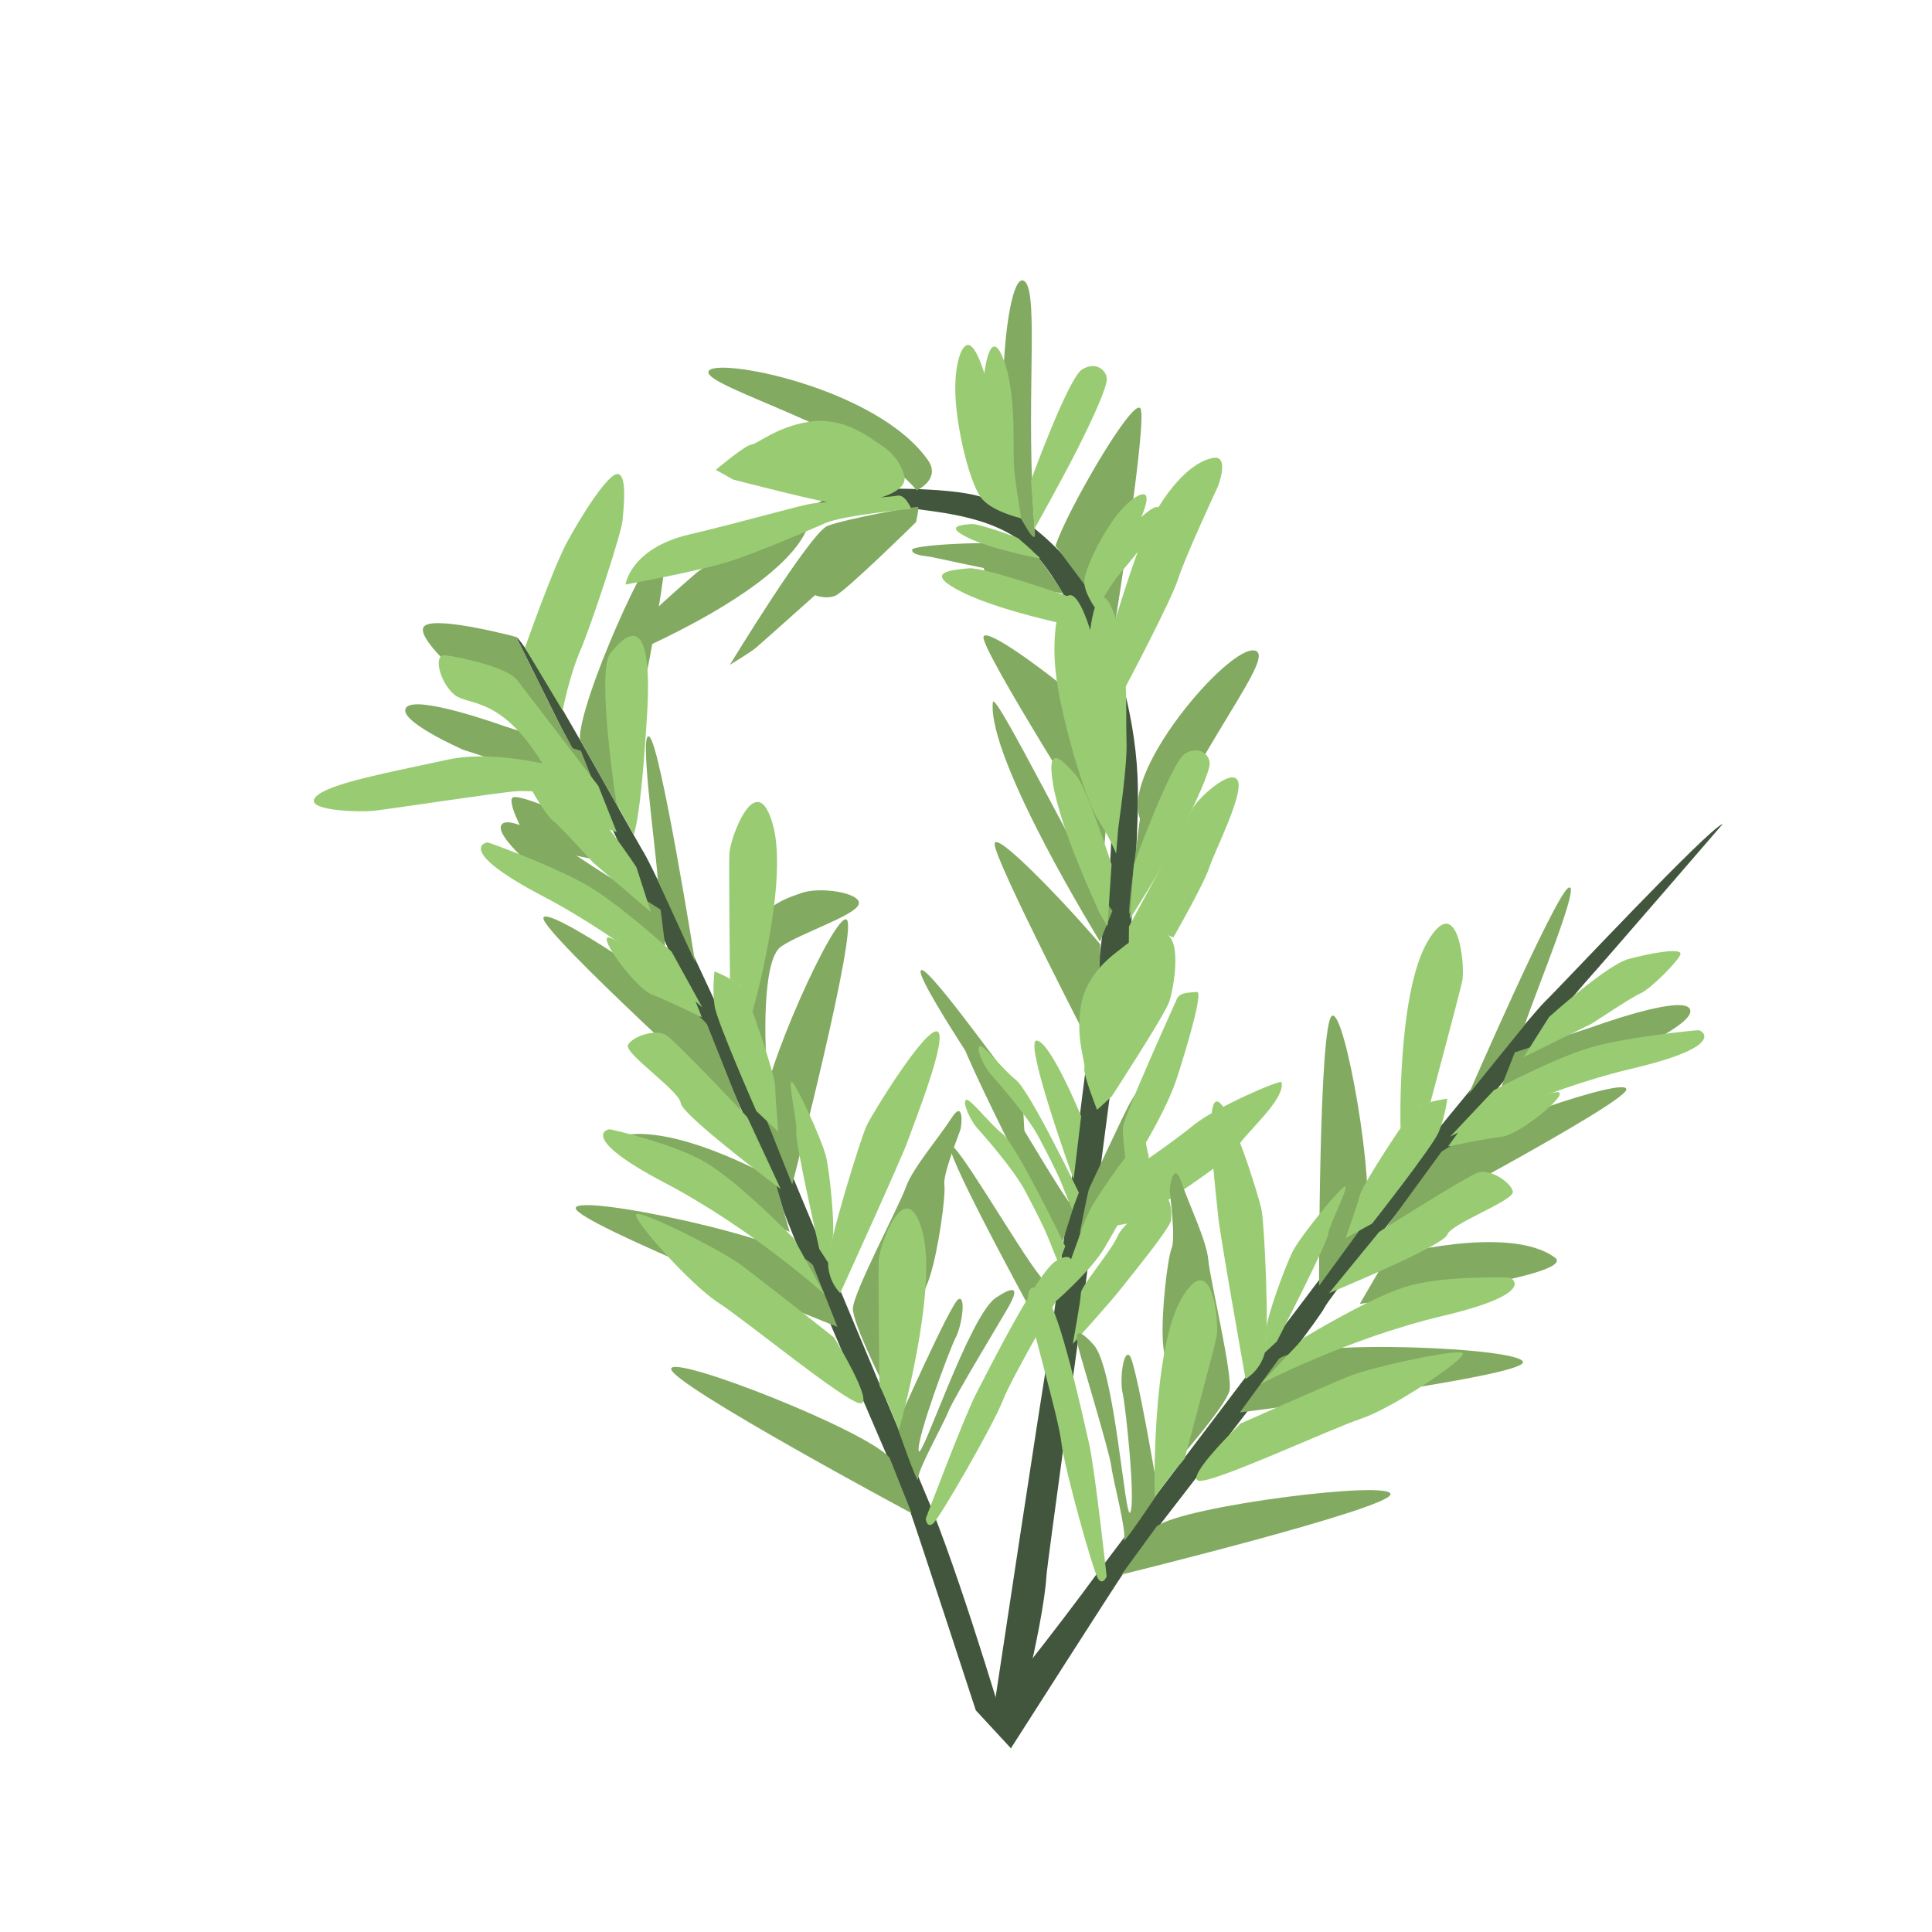 <?xml version="1.0" encoding="utf-8"?>
<!DOCTYPE svg PUBLIC "-//W3C//DTD SVG 1.1//EN" "http://www.w3.org/Graphics/SVG/1.1/DTD/svg11.dtd">
<svg version="1.1" xmlns="http://www.w3.org/2000/svg" xmlns:xlink="http://www.w3.org/1999/xlink" x="0px" y="0px" width="160px"
  height="160px" viewBox="0 0 160 160" enable-background="new 0 0 160 160" xml:space="preserve">
  <path fill="#42563E" d="M42.746,52.748c0,0,6.407,12.923,7.764,15.54c1.357,2.617,13.773,29.548,14.206,31.428
    c0.433,1.88,9.818,23.15,10.566,25.181c0.568,1.544,5.529,16.745,5.529,16.745l2.909,3.144
    c0,0-3.601-12.421-6.558-19.848c-0.271-0.682-12.208-29.085-13.076-31.266
    c-0.868-2.181-9.878-21.645-10.747-23.036S43.753,53.295,42.746,52.748z"/>
  <path fill="#42563E" d="M83.72,144.787l-1.383-3.475c0,0,4.195-27.839,4.421-28.757
    c0.226-0.919,4.895-37.061,5.178-41.137c0.13-1.873,0.508-10.03-0.589-13.975
    c-1.096-3.945-3.293-9.465-6.271-12.187c-2.978-2.722-8.249-2.874-9.801-3.204
    s-6.415-0.052-7.315,0.662c-0.9,0.713-1.695-0.391-1.695-0.391s3.19-1.506,4.293-1.709
    c1.104-0.202,7.927-0.313,10.623,0.509c2.695,0.822,7.939,4.774,9.648,9.067s3.334,9.567,3.406,15.103
    s-1.01,17.098-1.319,18.405c-0.309,1.307-2.711,20.262-3.022,22.754
    c-0.311,2.492-3.164,22.984-3.228,24.02C86.393,134.842,83.72,144.787,83.72,144.787z"/>
  <path fill="#83AA61" d="M47.355,62.374l-8.619-5.874c0,0-4.679-3.925-3.536-4.696
    c1.143-0.77,7.546,0.944,7.546,0.944l3.509,7.062l1.847,3.392L47.355,62.374z"/>
  <path fill="#83AA61" d="M75.5,125.323c0,0-20.023-10.74-19.919-11.965
    c0.104-1.226,16.253,5.135,18.088,7.365L75.5,125.323z"/>
  <path fill="#83AA61" d="M69.356,109.888c0,0-21.784-8.618-21.679-9.844
    c0.104-1.226,17.81,2.503,19.645,4.733L69.356,109.888z"/>
  <path fill="#83AA61" d="M65.609,98.1c0,0,5.438-21.11,4.52-21.929
    c-0.918-0.819-7.12,13.017-6.921,15.898L65.609,98.1z"/>
  <path fill="#83AA61" d="M51.231,66.925c0,0,4.65-20.911,3.732-21.73
    c-0.918-0.819-7.133,13.186-6.934,16.067L51.231,66.925z"/>
  <path fill="#83AA61" d="M61.562,92.387c0,0-16.664-15.128-16.56-16.353
    c0.104-1.226,11.714,6.559,13.549,8.789L61.562,92.387z"/>
  <path fill="#83AA61" d="M91.469,69.945c0,0-10.125-15.954-10.021-17.18c0.104-1.226,8.978,5.635,10.813,7.865
    L91.469,69.945z"/>
  <path fill="#83AA61" d="M92.324,51.765c0,0,2.691-16.826,2.131-17.922
    c-0.559-1.095-6.185,8.608-7.042,11.366L92.324,51.765z"/>
  <path fill="#83AA61" d="M90.859,87.666c0,0-8.592-16.564-8.487-17.789c0.104-1.226,6.914,6.101,8.749,8.331
    L90.859,87.666z"/>
  <path fill="#83AA61" d="M87.885,103.174c0,0-8.592-16.564-8.488-17.79
    c0.104-1.226,7.65,12.412,9.485,14.642L87.885,103.174z"/>
  <path fill="#83AA61" d="M86.366,110.342c0,0-7.78-14.133-7.676-15.359
    c0.104-1.226,5.692,8.57,7.527,10.8L86.366,110.342z"/>
  <path fill="#83AA61" d="M84.874,94.431c0,0-8.742-12.758-8.637-13.984c0.104-1.226,6.6,7.972,8.435,10.202
    L84.874,94.431z"/>
  <path fill="#83AA61" d="M91.095,77.972c0,0-9.344-15.108-8.872-19.811
    c0.123-1.224,8.071,15.038,9.906,17.268L91.095,77.972z"/>
  <path fill="#83AA61" d="M85.711,44.174c-0.847-10.675,0.374-19.805-0.843-20.86
    c-1.597-1.385-2.863,13.336-0.503,19.264C84.366,42.578,85.807,45.38,85.711,44.174z"/>
  <path fill="#83AA61" d="M93.589,75.571c3.989-11.696,11.746-20.538,10.53-21.593
    c-1.596-1.385-11.364,9.679-9.714,13.826C94.405,67.803,93.199,76.717,93.589,75.571z"/>
  <path fill="#83AA61" d="M57.563,79.661c0,0-2.847-17.812-3.765-18.631
    c-0.918-0.819,0.489,9.032,0.689,11.913L57.563,79.661z"/>
  <path fill="#83AA61" d="M75.866,43.237c0,0-5.873,5.771-6.691,6.097c-0.818,0.325-1.675-0.044-1.675-0.044
    s-4.454,3.981-4.897,4.356c-0.443,0.374-2.161,1.413-2.161,1.413s6.659-10.939,8.09-11.508
    s7.432-1.655,7.507-1.567C76.113,42.073,75.866,43.237,75.866,43.237z"/>
  <path fill="#83AA61" d="M88.061,49.15c0,0-5.454-0.873-5.956-1.185c-0.501-0.312-0.643-0.922-0.643-0.922
    s-3.923-0.82-4.302-0.91c-0.379-0.09-1.667-0.123-1.623-0.604c0.044-0.481,8.662-0.82,9.54-0.274
    C85.953,45.801,88.061,49.15,88.061,49.15z"/>
  <path fill="#83AA61" d="M50.738,54.778c0,0,12.847-5.113,15.835-10.447
    c2.988-5.334-8.792,3.026-8.792,3.026S50.126,53.837,50.738,54.778z"/>
  <path fill="#83AA61" d="M95.636,92.02c0.883-2.364,2.741-4.986,1.84-5.019
    c-0.901-0.032-3.235,3.028-4.065,4.661s-3.139,6.631-3.219,6.787c-0.08,0.156-0.779,3.694-0.779,3.694
    L95.636,92.02z"/>
  <path fill="#83AA61" d="M49.461,68.687c0,0-6.757-3.291-7.064-2.576c-0.308,0.715,1.373,3.598,1.526,3.833
    s6.249,1.42,6.249,1.42L49.461,68.687z"/>
  <path fill="#83AA61" d="M64.125,97.641c0,0-8.97-5.132-13.417-3.363
    c-2.453,0.976,14.684,7.734,14.684,7.734l-1.186-4.166"/>
  <path fill="#83AA61" d="M48.288,65.309l-9.923-3.214c0,0-5.594-2.451-4.713-3.512
    c0.88-1.061,8.05,1.533,8.05,1.533l6.408,2.068l1.098,2.76L48.288,65.309z"/>
  <path fill="#83AA61" d="M54.095,78.409l-8.788-5.619c0,0-4.792-3.786-3.672-4.59
    c1.12-0.804,7.401,3.518,7.401,3.518l5.677,3.621l0.365,2.948L54.095,78.409z"/>
  <path fill="#83AA61" d="M58.669,30.781c0.299-1.303,13.915,1.256,18.181,7.329
    c1.105,1.572-0.936,2.504-0.936,2.504C72.045,35.759,58.369,32.084,58.669,30.781z"/>
  <path fill="#83AA61" d="M72.996,114.326c0,0,0.454-2.727,1.007-3.42c0.553-0.694,2.253-2.887,2.982-5.112
    c0.728-2.226,1.349-6.767,1.223-7.678c-0.126-0.911,1.213-4.167,1.334-4.571
    c0.121-0.403,0.278-2.538-0.747-0.946s-3.245,4.193-3.769,5.704
    c-0.524,1.511-4.416,8.839-4.393,10.085C70.655,109.634,72.996,114.326,72.996,114.326z"/>
  <path fill="#83AA61" d="M74.259,118.028c0,0,4.475-10.111,5.116-10.434s0.287,2.186-0.219,3.157
    c-0.506,0.971-3.256,8.342-3.074,9.394c0.182,1.052,4.187-11.198,6.386-12.666
    c2.199-1.467,1.472-0.053,1.169,0.541c-0.303,0.594-4.636,7.706-5.077,8.829
    c-0.441,1.123-2.568,4.87-2.53,5.625C76.066,123.229,74.259,118.028,74.259,118.028z"/>
  <path fill="#83AA61" d="M63.43,87.117c0,0-0.416-7.59,1.261-8.732c1.677-1.141,6.152-2.567,6.425-3.504
    c0.273-0.938-3.29-1.507-4.823-0.896c-0.478,0.19-3.128,0.864-3.857,3.049
    c-0.729,2.185-0.491,6.353-0.491,6.353L63.43,87.117z"/>
  <path fill="#99CC72" d="M62.325,83.771c0,0,3.041-10.685,1.674-15.509
    c-1.367-4.824-3.557,1.179-3.6,2.459c-0.043,1.28,0.053,10.336,0.053,10.336l0.831,0.549
    L62.325,83.771z"/>
  <path fill="#99CC72" d="M74.444,118.444c0,0,3.297-11.69,1.93-16.513
    c-1.367-4.824-3.557,1.179-3.6,2.459c-0.043,1.28,0.053,10.335,0.053,10.335l0.677,1.408
    L74.444,118.444z"/>
  <path fill="#99CC72" d="M55.612,78.805c0,0-4.261-3.909-7.014-5.497c-2.753-1.588-7.925-3.477-8.184-3.532
    s-2.657,0.663,4.528,4.434s13.221,9.22,13.221,9.22L55.612,78.805z"/>
  <path fill="#99CC72" d="M65.731,102.556c0,0-4.586-4.727-7.339-6.315s-7.6-2.659-7.858-2.714
    c-0.259-0.055-2.657,0.663,4.528,4.434s13.222,9.22,13.222,9.22L65.731,102.556z"/>
  <path fill="#99CC72" d="M57.396,82.416c0,0-6.271-4.846-7.033-4.779s2.308,4.212,3.615,4.719
    c1.307,0.506,4.151,1.9,4.151,1.9L57.396,82.416z"/>
  <path fill="#99CC72" d="M52.702,71.811c0,0-3.552-5.375-5.188-6.302c-1.636-0.928-4.045-2.022-4.059-1.463
    c-0.015,0.558,1.697,3.429,2.37,3.951c0.673,0.522,3.288,3.433,3.288,3.433l4.792,4.108
    L52.702,71.811z"/>
  <path fill="#99CC72" d="M51.037,66.439c0,0-1.665-10.827-0.501-12.316
    c1.164-1.49,3.594-3.913,3.053,5.043s-1.115,9.968-1.115,9.968l-1.343-2.459"/>
  <path fill="#99CC72" d="M48.899,64.282c0,0-6.969-2.437-11.833-1.369s-9.878,1.958-10.928,3.087
    s3.512,1.286,4.874,1.139c1.362-0.148,10.29-1.517,11.752-1.612c1.462-0.095,4.246,0.297,4.246,0.297
    L48.899,64.282z"/>
  <path fill="#99CC72" d="M43.474,53.645c0,0,2.266-6.455,3.443-8.661c1.177-2.205,3.498-5.892,4.274-5.727
    s0.444,2.902,0.361,3.882c-0.083,0.98-2.534,8.508-3.478,10.699
    c-0.943,2.191-1.479,5.009-1.479,5.009L43.474,53.645z"/>
  <path fill="#99CC72" d="M49.554,65.091c0,0-5.898-7.678-6.727-8.769c-0.829-1.091-4.873-1.928-5.948-2.053
    c-1.076-0.125-0.426,2.301,0.744,3.256c1.17,0.955,3.736,0.066,7.136,5.435
    c3.4,5.37,6.314,5.947,6.314,5.947L49.554,65.091z"/>
  <path fill="#99CC72" d="M68.359,43.318c0,0-5.507,2.429-8.11,3.228s-8.449,1.863-8.449,1.863
    s0.419-2.998,5.254-4.138c4.835-1.14,9.068-2.405,10.262-2.578
    c1.195-0.172,6.348-0.513,7.007-0.643c0.658-0.131,1.147,1.096,1.147,1.096
    S69.906,42.65,68.359,43.318z"/>
  <path fill="#99CC72" d="M93.151,57.001c0,0,3.828-7.209,4.429-9.09c0.6-1.881,3.282-7.622,3.282-7.622
    c0.383-1.021,0.688-2.562-0.39-2.368c-2.38,0.43-4.747,3.939-5.813,6.617
    c-1.065,2.678-2.493,7.422-2.493,7.422L93.151,57.001z"/>
  <path fill="#99CC72" d="M92.613,68.557c0.028-0.327,0.772-5.201,0.68-7.217
    c-0.092-2.016,0.258-7.286-1.098-10.694c-1.356-3.407-1.909,1.549-1.909,1.549
    s-0.812-2.834-1.629-2.904c-0.817-0.069-1.598,2.531-1.25,6.181
    c0.348,3.651,2.501,10.846,3.493,12.346c0.992,1.5,1.534,2.863,1.534,2.863L92.613,68.557z"/>
  <path fill="#99CC72" d="M84.545,42.916c0.023-0.265-0.509-2.93-0.584-4.566
    c-0.074-1.637,0.209-5.916-0.892-8.682c-1.101-2.766-1.55,1.258-1.55,1.258s-0.66-2.301-1.323-2.358
    c-0.663-0.056-1.297,2.055-1.015,5.019c0.282,2.964,1.194,6.318,1.999,7.536
    C81.986,42.34,84.545,42.916,84.545,42.916z"/>
  <path fill="#99CC72" d="M90.777,50.462c0.13-0.129,1.034-1.764,1.722-2.656
    c0.688-0.892,2.737-3.012,3.388-4.952c0.65-1.941-1.372-0.028-1.372-0.028s0.676-1.5,0.353-1.824
    c-0.323-0.324-1.593,0.502-2.761,2.183c-1.168,1.681-2.179,3.846-2.297,4.843
    C89.689,49.023,90.777,50.462,90.777,50.462z"/>
  <path fill="#99CC72" d="M92.054,71.585c0,0-2.086-6.432-2.929-7.36c-0.843-0.927-2.569-3.082-1.908,0.759
    c0.661,3.842,3.565,9.949,3.755,10.426s0.747,1.281,0.747,1.281L92.054,71.585z"/>
  <path fill="#99CC72" d="M88.367,49.358c0,0-6.897-2.427-8.143-2.292c-1.246,0.134-4.004,0.259-0.511,1.989
    c3.493,1.73,10.139,2.983,10.636,3.11c0.497,0.128-1.189-0.255-1.189-0.255L88.367,49.358z"/>
  <path fill="#99CC72" d="M84.304,44.556c0,0-3.209-1.231-3.904-1.156c-0.695,0.075-2.233,0.144-0.285,1.109
    c1.948,0.965,5.654,1.663,5.931,1.734c0.277,0.071-0.408-0.47-0.408-0.47L84.304,44.556z"/>
  <path fill="#99CC72" d="M93.902,71.596c0,0,3.093-8.493,4.238-9.186s2.002,0.072,2.041,0.766
    c0.04,0.695-1.158,3.303-2.452,5.87c-1.294,2.568-4.162,7.064-4.162,7.064L93.902,71.596z"/>
  <path fill="#99CC72" d="M85.382,39.776c0,0,3.093-8.493,4.238-9.186c1.145-0.693,2.002,0.072,2.041,0.766
    c0.04,0.695-1.158,3.303-2.452,5.871c-1.294,2.567-3.529,6.544-3.529,6.544L85.382,39.776z"/>
  <path fill="#99CC72" d="M97.174,77.636c0,0,2.514-4.395,2.979-5.804c0.466-1.409,2.912-6.171,2.341-7.208
    c-0.57-1.036-3.359,1.541-3.778,2.409c-0.419,0.868-5.219,9.697-5.219,9.697l-0.016,1.613
    l2.749-1.094L97.174,77.636z"/>
  <path fill="#99CC72" d="M89.537,92.437c0,0-2.533-6.165-3.676-6.262c-1.144-0.097,3.049,11.5,3.049,11.5
    L89.537,92.437z"/>
  <path fill="#99CC72" d="M92.071,90.797c0,0,4.367-6.718,4.752-7.815c0.385-1.097,1.188-5.625-0.592-5.733
    c-1.78-0.108-2.934,0.959-3.475,1.383c-0.541,0.425-2.778,1.947-3.239,4.656
    c-0.461,2.709,0.394,4.659,0.284,5.176s1.056,3.447,1.056,3.447L92.071,90.797z"/>
  <path fill="#99CC72" d="M60.716,39.713c0,0,7.751,2.029,8.914,2.049c1.162,0.02,5.712-0.644,5.255-2.368
    c-0.458-1.724-1.834-2.483-2.407-2.863c-0.574-0.38-2.723-2.024-5.439-1.608
    c-2.716,0.416-4.297,1.841-4.823,1.9c-0.526,0.058-2.939,2.088-2.939,2.088L60.716,39.713z"/>
  <path fill="#99CC72" d="M88.216,103.216c0,0-4.04-8.404-5.205-9.329c-1.165-0.924-2.703-3.003-3.015-2.796
    c-0.312,0.207,0.352,1.679,0.923,2.32c0.571,0.641,3.044,3.446,3.974,5.207
    c2.158,4.085,1.809,3.781,2.783,6.021L88.216,103.216z"/>
  <path fill="#99CC72" d="M89.345,98.769c0,0-4.04-8.404-5.205-9.329c-1.165-0.924-2.703-3.003-3.015-2.796
    c-0.312,0.207,0.352,1.679,0.923,2.32c0.571,0.641,3.044,3.446,3.974,5.207
    c2.158,4.085,1.809,3.781,2.783,6.021L89.345,98.769z"/>
  <path fill="#99CC72" d="M87.444,107.762c0,0,2.941-2.558,4.02-4.409c1.079-1.85,3.934-6.776,3.65-7.689
    c-0.285-0.913-0.079-1.783-1.014-0.859c-0.934,0.924-3.187,4.19-3.775,5.292
    s-1.006,2.477-1.006,2.477L87.444,107.762l5.707-6.714"/>
  <path fill="#99CC72" d="M106.129,89.623c-0.06-0.257-5.479,2.102-7.211,3.502
    c-1.732,1.4-3.792,2.801-3.792,2.801l-3.201,5.61c0,0,1.844-0.126,2.512-0.629
    c0.668-0.503,7.309-4.645,8.005-5.87C103.139,93.813,106.467,91.067,106.129,89.623z"/>
  <path fill="#99CC72" d="M88.843,111.295c0,0,3.125-3.455,4.012-4.597c0.887-1.142,4.081-5.019,4.137-5.672
    s-0.024-1.648-0.432-1.88c-0.408-0.232-3.521,2.064-4.005,3.228
    c-0.484,1.164-3.042,4.155-3.04,4.707C89.517,107.633,88.843,111.295,88.843,111.295z"/>
  <path fill="#99CC72" d="M94.376,95.499c0,0,2.242-3.591,3.091-6.218c0.849-2.627,2.194-7.181,1.662-7.13
    c-0.533,0.05-1.42,0.002-1.665,0.577c-0.245,0.574-4.374,9.638-4.457,10.619
    c-0.083,0.98,0.428,4.25,0.428,4.25L94.376,95.499z"/>
  <path fill="#99CC72" d="M69.584,107.089c0,0,5.099-11.187,5.579-12.561c0.479-1.375,3.447-8.793,2.453-9.108
    s-5.309,6.692-5.829,7.767c-0.519,1.075-3.204,9.8-3.207,11.381
    C68.578,106.147,69.584,107.089,69.584,107.089z"/>
  <path fill="#99CC72" d="M69.074,110.765c0,0-6.107-4.832-7.78-6.06
    c-1.673-1.229-8.178-4.481-8.601-4.155c-0.423,0.326,4.444,5.81,6.784,7.326
    c2.34,1.516,10.555,8.272,11.767,8.342C72.456,116.287,69.074,110.765,69.074,110.765z"/>
  <path fill="#99CC72" d="M76.663,125.778c0,0,3.188-8.453,4.172-10.344
    c0.984-1.891,5.07-10.069,6.597-10.993c1.527-0.924,1.499,0.193,1.115,1.214
    c-0.383,1.021-4.702,8.265-5.494,10.317c-0.792,2.052-5.232,9.74-5.764,10.188
    C76.757,126.608,76.663,125.778,76.663,125.778z"/>
  <path fill="#99CC72" d="M67.85,103.437c0,0-2.03-8.981-1.907-9.661c0.124-0.681-0.674-4.073-0.401-4.182
    c0.273-0.108,2.552,4.826,2.877,6.236s0.731,5.819,0.54,6.653
    c-0.19,0.834-0.378,2.084-0.378,2.084L67.85,103.437z"/>
  <path fill="#99CC72" d="M64.655,98.472c0,0-0.138-0.103-0.379-0.285c-1.614-1.221-7.833-5.973-7.903-6.839
    c-0.08-0.994-4.719-4.121-4.364-4.815c0.355-0.694,2.359-1.412,3.256-0.743
    c0.898,0.669,6.459,6.508,6.635,6.753L64.655,98.472z"/>
  <path fill="#99CC72" d="M62.637,92.013c0,0-3.245-7.361-3.453-8.675c-0.207-1.314-0.011-2.893-0.011-2.893
    s2.072,0.833,2.456,1.549c0.384,0.716,2.571,7.005,2.574,8.003s0.259,3.737,0.259,3.737
    L62.637,92.013z"/>
  <path fill="#42563E" d="M142.662,68.246c0,0-9.419,10.923-11.385,13.121
    c-1.966,2.197-20.689,25.194-21.576,26.907c-0.887,1.713-15.268,19.98-16.497,21.761
    c-0.935,1.354-9.485,14.751-9.485,14.751l-1.383-3.475c0,0,4.326-5.244,9.037-11.703
    c0.432-0.593,19.058-25.135,20.441-27.032c1.383-1.897,14.951-18.508,16.139-19.639
    S141.551,68.525,142.662,68.246z"/>
  <path fill="#83AA61" d="M92.888,130.395c0,0,22.065-5.422,22.269-6.635s-17.02,0.932-19.352,2.635
    L92.888,130.395z"/>
  <path fill="#83AA61" d="M102.677,116.973c0,0,23.243-2.929,23.446-4.142
    c0.204-1.213-17.873-2.006-20.205-0.302L102.677,116.973z"/>
  <path fill="#83AA61" d="M109.238,106.486c0,0-0.017-21.799,1.076-22.364
    c1.093-0.565,3.659,14.379,2.749,17.12L109.238,106.486z"/>
  <path fill="#83AA61" d="M114.579,101.96c0,0,19.903-10.508,20.107-11.721
    c0.204-1.213-12.977,3.439-15.309,5.143L114.579,101.96z"/>
  <path fill="#83AA61" d="M121.618,90.628c0,0,7.188-16.544,8.281-17.109s-2.72,8.626-3.63,11.367
    L121.618,90.628z"/>
  <path fill="#83AA61" d="M114.929,104.06c0,0,9.964-2.74,13.831,0.079
    c2.133,1.556-16.146,3.838-16.146,3.838l2.185-3.74"/>
  <path fill="#83AA61" d="M125.288,90.278l9.91-3.257c0,0,5.583-2.475,4.698-3.532
    c-0.885-1.057-8.043,1.567-8.043,1.567l-6.399,2.095l-1.087,2.765L125.288,90.278z"/>
  <path fill="#83AA61" d="M98.048,120.366c0,0,0.238-2.754-0.125-3.563s-1.464-3.356-1.617-5.693
    c-0.152-2.337,0.377-6.889,0.725-7.741c0.348-0.851-0.138-4.338-0.155-4.759
    c-0.017-0.421,0.362-2.527,0.958-0.731c0.596,1.796,2.101,4.868,2.232,6.462
    c0.131,1.594,2.078,9.659,1.747,10.861C101.482,116.403,98.048,120.366,98.048,120.366z"/>
  <path fill="#83AA61" d="M95.904,123.637c0,0-1.82-10.906-2.36-11.379
    c-0.54-0.473-0.822,2.045-0.573,3.112c0.249,1.067,1.079,8.889,0.641,9.863
    c-0.438,0.974-1.27-11.888-3.035-13.856c-1.765-1.968-1.413-0.418-1.267,0.233
    c0.146,0.651,2.574,8.617,2.722,9.815c0.148,1.197,1.276,5.356,1.052,6.078
    C92.86,128.225,95.904,123.637,95.904,123.637z"/>
  <path fill="#99CC72" d="M115.983,93.425c0,0-0.288-11.105,2.236-15.438
    c2.524-4.332,3.152,2.027,2.875,3.277c-0.277,1.251-2.622,9.998-2.622,9.998l-0.941,0.325
    L115.983,93.425z"/>
  <path fill="#99CC72" d="M95.621,123.994c0,0-0.286-12.142,2.238-16.475s3.152,2.026,2.875,3.277
    c-0.277,1.25-2.622,9.997-2.622,9.997l-1.006,1.195L95.621,123.994z"/>
  <path fill="#99CC72" d="M123.72,90.284c0,0,5.099-2.726,8.161-3.58c3.061-0.853,8.541-1.396,8.805-1.385
    c0.264,0.011,2.409,1.303-5.488,3.169c-7.897,1.866-15.099,5.641-15.099,5.641L123.72,90.284z"/>
  <path fill="#99CC72" d="M108.012,110.773c0,0,5.618-3.437,8.679-4.291c3.062-0.854,8.023-0.686,8.286-0.674
    c0.264,0.011,2.409,1.303-5.488,3.169s-15.099,5.642-15.099,5.642L108.012,110.773z"/>
  <path fill="#99CC72" d="M121.094,93.338c0,0,7.279-3.134,8.001-2.88s-3.283,3.506-4.675,3.671
    c-1.391,0.165-4.493,0.808-4.493,0.808L121.094,93.338z"/>
  <path fill="#99CC72" d="M128.278,84.234c0,0,4.778-4.323,6.593-4.814c1.816-0.492,4.421-0.952,4.296-0.407
    c-0.124,0.544-2.496,2.9-3.278,3.237c-0.782,0.338-4.038,2.508-4.038,2.508l-5.663,2.787
    L128.278,84.234z"/>
  <path fill="#99CC72" d="M103.153,114.204c0,0-2.157-12.103-2.279-13.554s-1.152-9.374-0.111-9.432
    c1.041-0.058,3.478,7.802,3.714,8.973c0.236,1.17,0.666,10.289,0.275,11.821
    C104.361,113.543,103.153,114.204,103.153,114.204z"/>
  <path fill="#99CC72" d="M102.732,117.892c0,0,7.117-3.161,9.043-3.935s9.035-2.307,9.364-1.886
    c0.329,0.421-5.749,4.522-8.393,5.408c-2.643,0.886-12.281,5.387-13.472,5.153
    C98.083,122.399,102.732,117.892,102.732,117.892z"/>
  <path fill="#99CC72" d="M91.648,130.545c0,0-0.985-8.98-1.468-11.057
    c-0.482-2.076-2.406-11.014-3.655-12.288c-1.249-1.274-1.5-0.186-1.382,0.899
    c0.117,1.084,2.499,9.175,2.755,11.359c0.257,2.185,2.645,10.735,3.049,11.302
    C91.35,131.327,91.648,130.545,91.648,130.545z"/>
  <path fill="#99CC72" d="M105.74,111.099c0,0,4.2-8.194,4.25-8.883c0.05-0.69,1.666-3.778,1.429-3.95
    c-0.237-0.173-3.672,4.039-4.337,5.324c-0.665,1.285-2.155,5.454-2.178,6.31
    c-0.023,0.855-0.152,2.113-0.152,2.113L105.74,111.099z"/>
  <path fill="#99CC72" d="M110.07,107.085c0,0,0.16-0.066,0.438-0.182c1.867-0.781,9.073-3.837,9.355-4.658
    c0.325-0.943,5.596-2.818,5.424-3.579c-0.172-0.76-1.933-1.955-2.969-1.53
    c-1.036,0.425-7.874,4.697-8.106,4.891L110.07,107.085z"/>
  <path fill="#99CC72" d="M113.631,101.331c0,0,4.974-6.323,5.502-7.544
    c0.528-1.221,0.73-2.799,0.73-2.799s-2.214,0.291-2.764,0.889
    c-0.55,0.598-4.233,6.145-4.483,7.111c-0.25,0.966-1.181,3.555-1.181,3.555L113.631,101.331z"/>

</svg>

